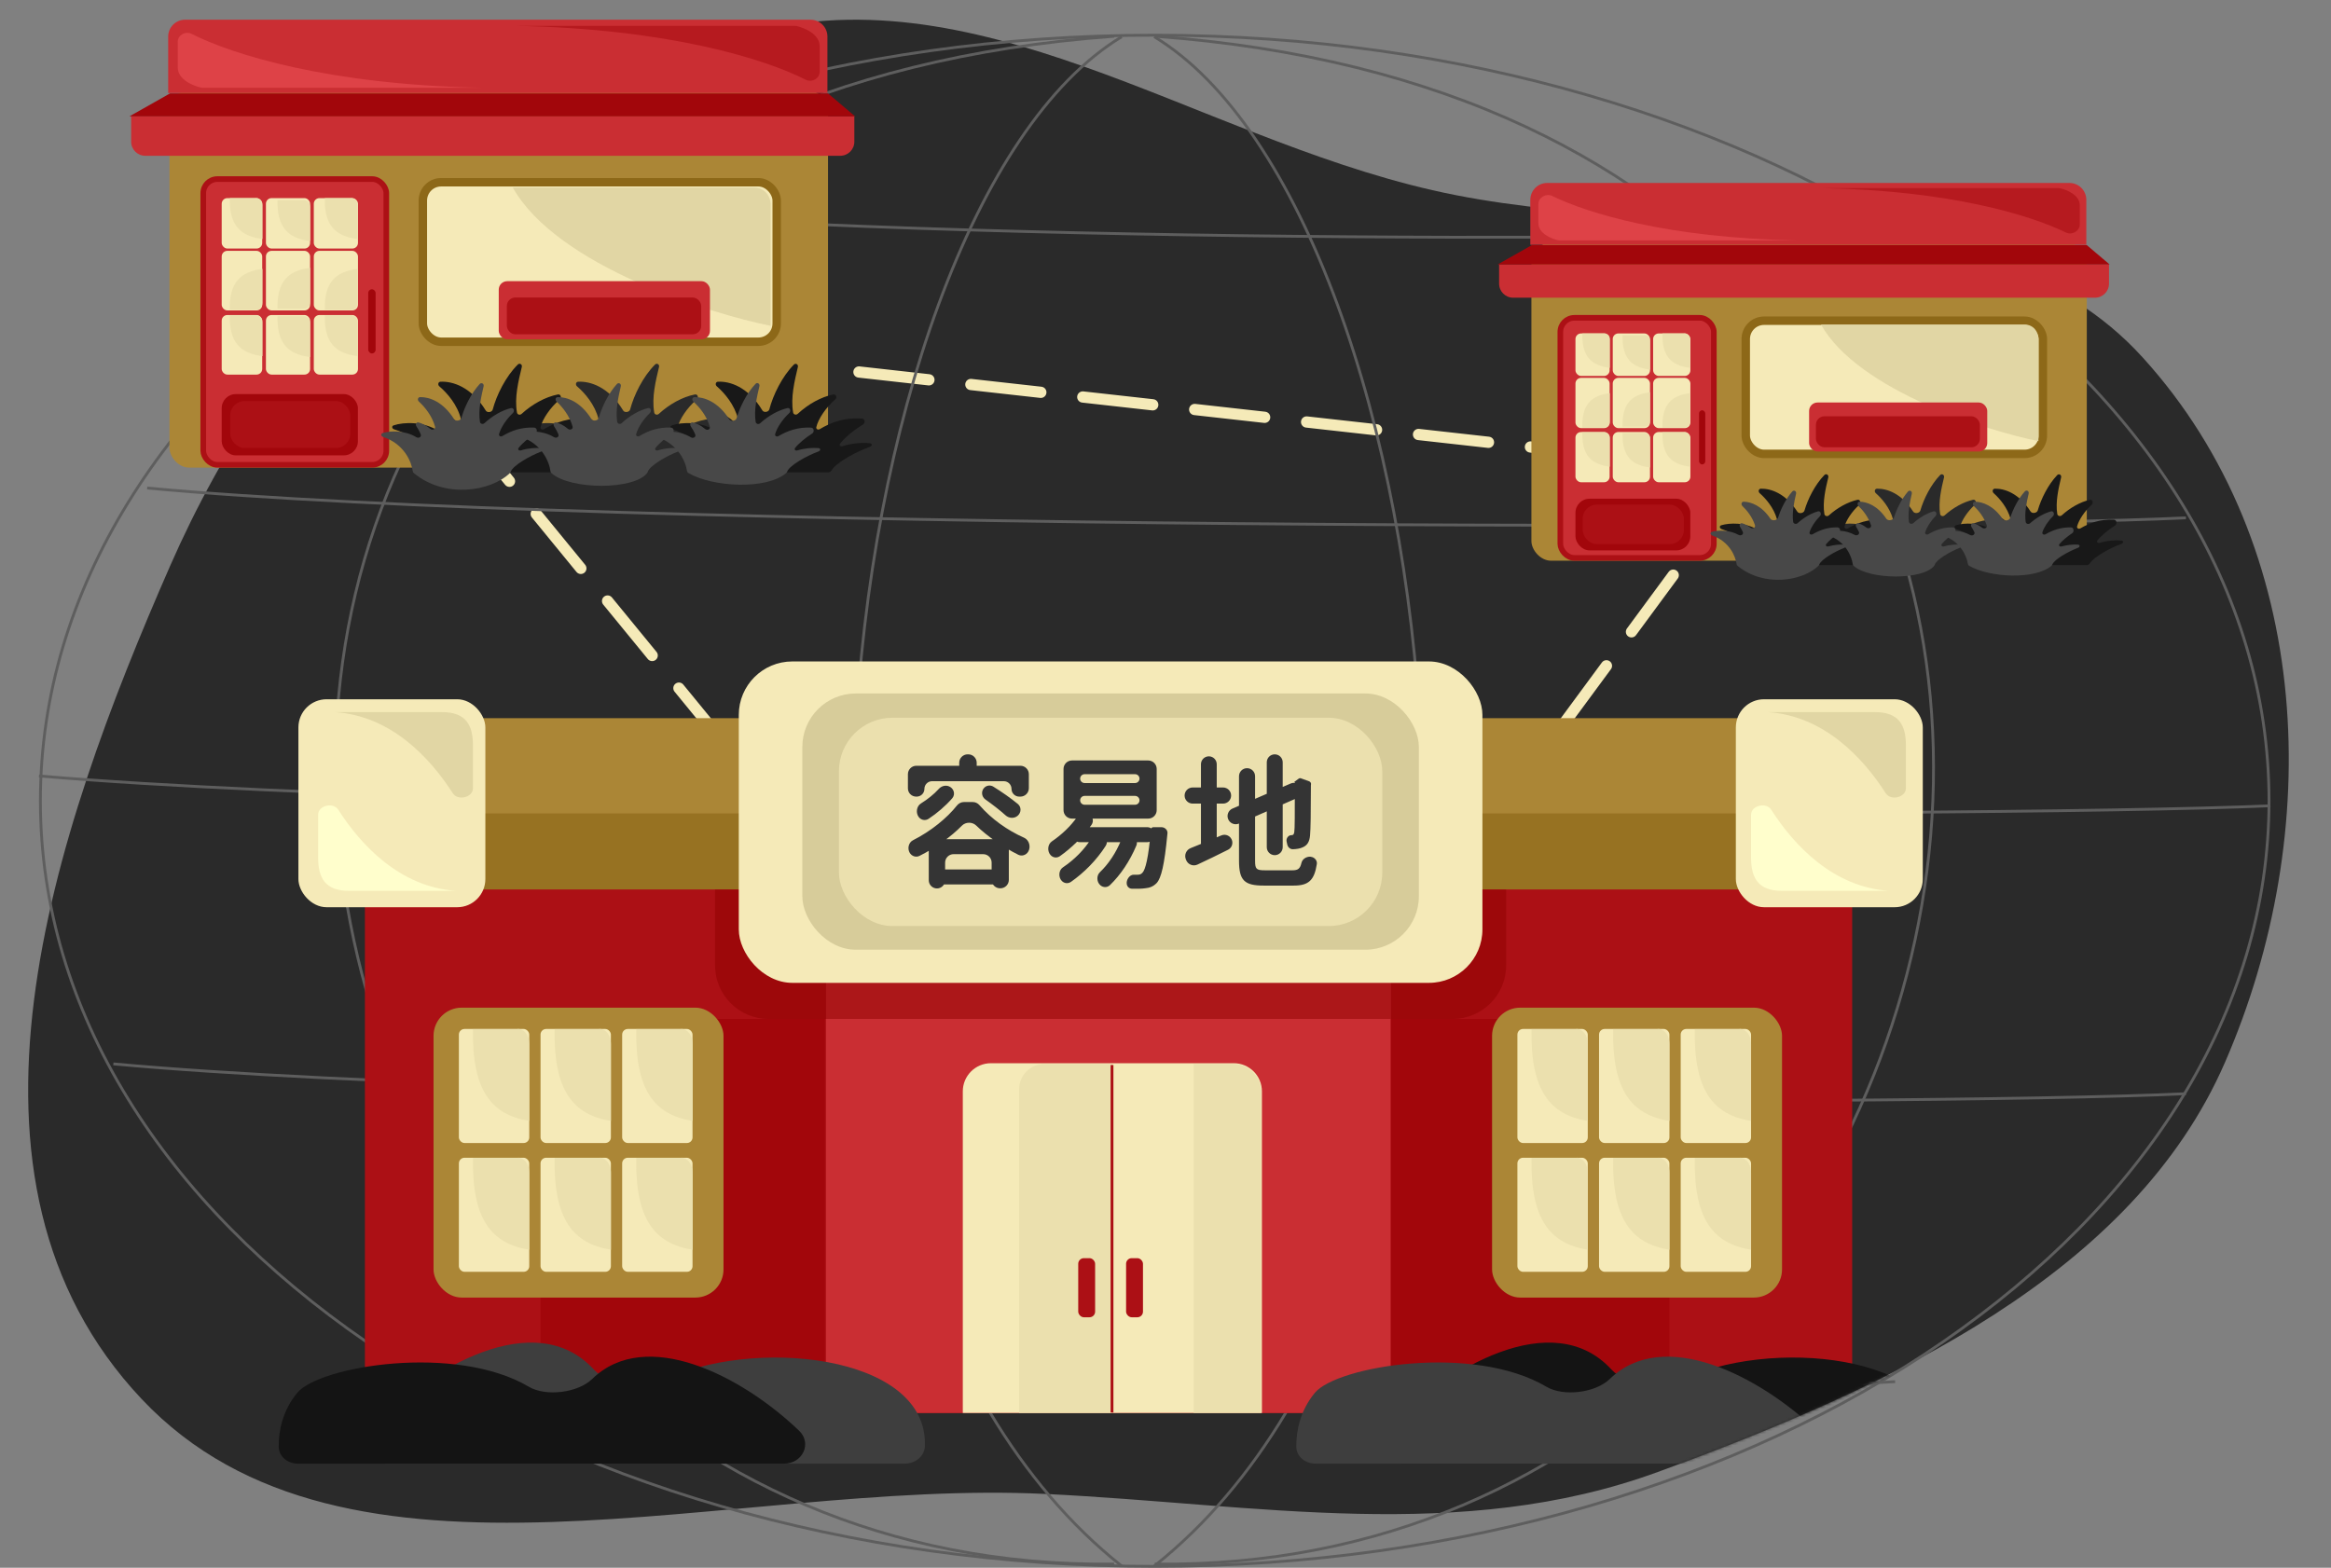<svg width="828" height="557" viewBox="0 0 828 557" fill="none" xmlns="http://www.w3.org/2000/svg">
<rect x="0" y="0" width="828" height="557" fill="#808080" stroke="none"/>
<path fill-rule="evenodd" clip-rule="evenodd" d="M60.429 201.056C97.391 116.673 166.831 41.378 262.366 12.939C345.883 -11.922 423.583 48.083 508.836 67.575C596.405 87.597 703.831 63.946 761.085 126.966C822.416 194.475 825.675 296.187 790.343 377.436C757.687 452.532 671.768 492.643 588.883 522.965C518.933 548.554 446.594 534.392 371.215 530.764C259.424 525.383 122.826 573.966 50.318 497.043C-23.378 418.86 18.625 296.494 60.429 201.056Z" fill="#2A2A2A"/>
<path d="M409.054 449.513L138.167 118.7C136.463 116.618 138.148 113.519 140.821 113.818L616.335 166.923C618.63 167.179 619.787 169.825 618.417 171.684L413.79 449.392C412.629 450.968 410.294 451.027 409.054 449.513Z" stroke="#F5EAB8" stroke-width="4" stroke-linecap="round" stroke-dasharray="25 15"/>
<path d="M805.984 284.5C805.984 359.537 761.75 427.525 690.122 476.775C618.496 526.023 519.518 556.5 410.166 556.5C300.814 556.5 201.836 526.023 130.21 476.775C58.582 427.525 14.348 359.537 14.348 284.5C14.348 209.463 58.582 141.475 130.21 92.225C201.836 42.977 300.814 12.5 410.166 12.5C519.518 12.5 618.496 42.977 690.122 92.225C761.75 141.475 805.984 209.463 805.984 284.5Z" stroke="#5E5E5E"/>
<path d="M395.757 12.883C-16.779 42.867 73.295 559.647 395.757 555.678" stroke="#5E5E5E"/>
<path d="M410.165 12.883C822.701 42.867 732.627 559.647 410.165 555.678" stroke="#5E5E5E"/>
<path d="M398.454 13.049C293.49 76.476 250.668 438.94 398.454 556.39" stroke="#5E5E5E"/>
<path d="M174.178 71.086C284.666 86.078 608.206 86.254 672.578 81.668" stroke="#5E5E5E"/>
<path d="M142.348 480.277C260.025 495.282 604.614 495.459 673.174 490.869" stroke="#5E5E5E"/>
<path d="M52.281 173.383C212.823 188.388 682.93 188.564 776.462 183.975" stroke="#5E5E5E"/>
<path d="M40.272 377.979C203.475 392.984 681.378 393.16 776.462 388.57" stroke="#5E5E5E"/>
<path d="M13.848 275.68C189.565 290.685 704.109 290.861 806.484 286.272" stroke="#5E5E5E"/>
<path d="M409.992 13.049C514.955 76.476 557.778 438.94 409.992 556.39" stroke="#5E5E5E"/>
<rect x="60.201" y="32.18" width="233.916" height="133.953" rx="7" fill="#AB8636"/>
<path d="M59.742 13C59.742 9.686 62.428 7 65.742 7H287.913C291.227 7 293.913 9.686 293.913 13V33.058H59.742V13Z" fill="#CA2E33"/>
<rect x="72.199" y="63.625" width="65.022" height="101.509" rx="5" fill="#CA2E33" stroke="#AC1015" stroke-width="2"/>
<rect x="78.752" y="70.387" width="14.39" height="17.915" rx="2" fill="#F5EAB8"/>
<rect x="78.752" y="89.117" width="14.39" height="21.172" rx="2" fill="#F5EAB8"/>
<rect x="78.752" y="111.916" width="14.39" height="21.172" rx="2" fill="#F5EAB8"/>
<rect x="111.463" y="70.387" width="15.699" height="17.915" rx="2" fill="#F5EAB8"/>
<rect x="111.463" y="89.117" width="15.699" height="21.172" rx="2" fill="#F5EAB8"/>
<rect x="111.463" y="111.916" width="15.699" height="21.172" rx="2" fill="#F5EAB8"/>
<rect x="94.459" y="70.387" width="15.699" height="17.915" rx="2" fill="#F5EAB8"/>
<rect x="94.459" y="89.117" width="15.699" height="21.172" rx="2" fill="#F5EAB8"/>
<rect x="94.459" y="111.916" width="15.699" height="21.172" rx="2" fill="#F5EAB8"/>
<rect x="150.201" y="64.75" width="125.696" height="56.66" rx="6.5" fill="#F5EAB8" stroke="#8D6818" stroke-width="3"/>
<rect x="78.752" y="140.014" width="48.376" height="21.766" rx="5" fill="#A2060B"/>
<rect x="81.793" y="142.516" width="42.615" height="16.62" rx="5" fill="#AC1015"/>
<rect x="130.805" y="102.77" width="2.616" height="22.801" rx="1.308" fill="#A2060B"/>
<path d="M46.59 41.244H303.472V50.344C303.472 53.106 301.234 55.344 298.472 55.344H51.59C48.828 55.344 46.59 53.106 46.59 50.344V41.244Z" fill="#CA2E33"/>
<path d="M303.719 41.329H46L60.39 33.185H294.117L303.719 41.329Z" fill="#A2060B"/>
<path d="M267.771 66.631L182.15 66.631C197.844 94.613 252.898 111.629 273.737 115.759V72.828C273.737 69.393 271.447 66.631 267.771 66.631Z" fill="#E1D6A4"/>
<path d="M124.455 70.387L115.384 70.387C115.133 80.061 119.163 83.93 126.974 84.897V72.805C126.974 70.841 125.269 70.23 124.455 70.387Z" fill="#EBE0AE"/>
<path d="M124.455 112.008L115.384 112.008C115.133 121.682 119.163 125.551 126.974 126.519V114.426C126.974 112.462 125.269 111.851 124.455 112.008Z" fill="#EBE0AE"/>
<path d="M124.455 110.047L115.384 110.047C115.133 100.373 119.163 96.504 126.974 95.536V107.628C126.974 109.593 125.269 110.204 124.455 110.047Z" fill="#EBE0AE"/>
<path d="M107.66 71.133L98.589 71.133C98.338 80.807 102.368 84.676 110.179 85.644V73.551C110.179 71.587 108.474 70.975 107.66 71.133Z" fill="#EBE0AE"/>
<path d="M107.66 112.348L98.589 112.348C98.338 122.022 102.368 125.891 110.179 126.858V114.766C110.179 112.802 108.474 112.19 107.66 112.348Z" fill="#EBE0AE"/>
<path d="M107.66 109.662L98.589 109.662C98.338 99.988 102.368 96.119 110.179 95.151V107.244C110.179 109.208 108.474 109.819 107.66 109.662Z" fill="#EBE0AE"/>
<path d="M90.711 70.387L81.64 70.387C81.388 80.061 85.419 83.93 93.23 84.897V72.805C93.23 70.841 91.525 70.23 90.711 70.387Z" fill="#EBE0AE"/>
<path d="M90.711 112.008L81.64 112.008C81.388 121.682 85.419 125.551 93.23 126.519V114.426C93.23 112.462 91.525 111.851 90.711 112.008Z" fill="#EBE0AE"/>
<path d="M90.711 110.047L81.64 110.047C81.388 100.373 85.419 96.504 93.23 95.536V107.628C93.23 109.593 91.525 110.204 90.711 110.047Z" fill="#EBE0AE"/>
<rect x="177.162" y="99.9" width="75.025" height="20.647" rx="3" fill="#CA2E33"/>
<rect x="180.041" y="105.705" width="69.037" height="13.059" rx="3" fill="#AC1015"/>
<path d="M282.295 9.176H182.812C237.703 10.192 271.871 21.048 286.232 28.333C288.385 29.425 291.156 27.904 291.156 25.49V16.431C291.156 12.126 285.809 9.888 282.876 9.236C282.685 9.194 282.491 9.176 282.295 9.176Z" fill="#B61A1F"/>
<path d="M71.992 31.184L171.475 31.184C116.585 30.167 82.416 19.311 68.055 12.026C65.903 10.934 63.132 12.456 63.132 14.869L63.132 23.928C63.132 28.234 68.478 30.471 71.411 31.123C71.602 31.166 71.796 31.184 71.992 31.184Z" fill="#DE4247"/>
<rect x="543.977" y="86.236" width="197.279" height="112.973" rx="7" fill="#AB8636"/>
<path d="M543.59 71C543.59 67.686 546.276 65 549.59 65H735.083C738.397 65 741.083 67.686 741.083 71V86.977H543.59V71Z" fill="#CA2E33"/>
<rect x="554.252" y="112.912" width="54.524" height="85.296" rx="5" fill="#CA2E33" stroke="#AC1015" stroke-width="2"/>
<rect x="559.623" y="118.459" width="12.136" height="15.109" rx="2" fill="#F5EAB8"/>
<rect x="559.623" y="134.254" width="12.136" height="17.856" rx="2" fill="#F5EAB8"/>
<rect x="559.623" y="153.484" width="12.136" height="17.856" rx="2" fill="#F5EAB8"/>
<rect x="587.209" y="118.459" width="13.24" height="15.109" rx="2" fill="#F5EAB8"/>
<rect x="587.209" y="134.254" width="13.24" height="17.856" rx="2" fill="#F5EAB8"/>
<rect x="587.209" y="153.484" width="13.24" height="17.856" rx="2" fill="#F5EAB8"/>
<rect x="572.869" y="118.459" width="13.24" height="15.109" rx="2" fill="#F5EAB8"/>
<rect x="572.869" y="134.254" width="13.24" height="17.856" rx="2" fill="#F5EAB8"/>
<rect x="572.869" y="153.482" width="13.24" height="17.856" rx="2" fill="#F5EAB8"/>
<rect x="620.115" y="113.941" width="105.539" height="47.316" rx="6.5" fill="#F5EAB8" stroke="#8D6818" stroke-width="3"/>
<rect x="559.623" y="177.18" width="40.799" height="18.357" rx="5" fill="#A2060B"/>
<rect x="562.188" y="179.289" width="35.94" height="14.017" rx="5" fill="#AC1015"/>
<rect x="603.521" y="145.77" width="2.207" height="19.23" rx="1.103" fill="#A2060B"/>
<path d="M532.498 93.881H749.146V100.773C749.146 103.534 746.907 105.773 744.146 105.773H537.498C534.737 105.773 532.498 103.534 532.498 100.773V93.881Z" fill="#CA2E33"/>
<path d="M749.353 93.95H532L544.136 87.082H741.255L749.353 93.95Z" fill="#A2060B"/>
<path d="M719.036 115.291L646.826 115.291C660.061 138.89 706.493 153.242 724.068 156.724V120.517C724.068 117.621 722.137 115.291 719.036 115.291Z" fill="#E1D6A4"/>
<path d="M598.167 118.457L590.517 118.457C590.305 126.616 593.704 129.879 600.292 130.695V120.497C600.292 118.84 598.853 118.325 598.167 118.457Z" fill="#EBE0AE"/>
<path d="M598.167 153.559L590.517 153.559C590.305 161.718 593.704 164.981 600.292 165.797V155.599C600.292 153.942 598.853 153.426 598.167 153.559Z" fill="#EBE0AE"/>
<path d="M598.167 151.908L590.517 151.908C590.305 143.749 593.704 140.486 600.292 139.67V149.868C600.292 151.525 598.853 152.041 598.167 151.908Z" fill="#EBE0AE"/>
<path d="M584.003 119.09L576.353 119.09C576.141 127.249 579.54 130.512 586.128 131.328V121.13C586.128 119.473 584.689 118.957 584.003 119.09Z" fill="#EBE0AE"/>
<path d="M584.003 153.848L576.353 153.848C576.141 162.007 579.54 165.27 586.128 166.086V155.888C586.128 154.231 584.689 153.715 584.003 153.848Z" fill="#EBE0AE"/>
<path d="M584.003 151.582L576.353 151.582C576.141 143.423 579.54 140.16 586.128 139.344V149.542C586.128 151.199 584.689 151.714 584.003 151.582Z" fill="#EBE0AE"/>
<path d="M569.708 118.457L562.058 118.457C561.846 126.616 565.245 129.879 571.833 130.695V120.497C571.833 118.84 570.395 118.325 569.708 118.457Z" fill="#EBE0AE"/>
<path d="M569.708 153.559L562.058 153.559C561.846 161.718 565.245 164.981 571.833 165.797V155.599C571.833 153.942 570.395 153.426 569.708 153.559Z" fill="#EBE0AE"/>
<path d="M569.708 151.908L562.058 151.908C561.846 143.749 565.245 140.486 571.833 139.67V149.868C571.833 151.525 570.395 152.041 569.708 151.908Z" fill="#EBE0AE"/>
<rect x="642.619" y="143" width="63.274" height="17.413" rx="3" fill="#CA2E33"/>
<rect x="645.047" y="147.895" width="58.224" height="11.014" rx="3" fill="#AC1015"/>
<path d="M731.24 66.836H647.385C692.705 67.675 721.275 76.468 733.82 82.602C735.989 83.662 738.758 82.117 738.758 79.703V72.955C738.758 69.345 734.303 67.459 731.82 66.897C731.629 66.853 731.435 66.836 731.24 66.836Z" fill="#B61A1F"/>
<path d="M553.967 85.397L637.822 85.397C592.502 84.557 563.932 75.765 551.387 69.631C549.218 68.57 546.449 70.116 546.449 72.53L546.449 79.278C546.449 82.887 550.904 84.773 553.387 85.336C553.578 85.379 553.772 85.397 553.967 85.397Z" fill="#DE4247"/>
<path d="M188.998 152.529C198.273 155.319 201.741 162.675 202.477 166.901C202.565 167.41 202.986 167.804 203.503 167.804H245.088C245.58 167.804 246.002 167.438 246.258 167.018C247.837 164.427 254.729 160.597 260.039 158.713C260.836 158.43 260.874 157.597 260.035 157.49C257.594 157.179 253.622 157.405 250.117 158.525C249.394 158.756 248.819 158.225 249.269 157.615C250.764 155.589 254.29 152.716 257.509 150.81C258.386 150.291 258.178 148.782 257.161 148.709C250.839 148.253 246.084 150.024 241.942 152.474C241.315 152.846 240.564 152.459 240.726 151.748C241.363 148.949 244.101 144.814 247.486 141.95C248.269 141.287 247.849 139.942 246.843 140.141C242.42 141.017 237.797 143.576 234.016 147.048C233.45 147.567 232.527 147.324 232.393 146.568C231.444 141.2 232.921 135.292 234.098 130.37C234.313 129.468 233.335 128.864 232.678 129.518C228.405 133.773 225.189 140.343 223.828 145.473C223.565 146.465 221.899 146.731 221.365 145.853C216.187 137.334 209.548 135.408 205.383 135.617C204.535 135.66 204.323 136.703 204.969 137.255C207.74 139.621 211.374 143.811 212.608 148.941C212.836 149.887 211.649 150.379 210.932 149.72C208.687 147.656 206.398 146.715 204.671 146.367C203.848 146.201 203.442 147.141 203.94 147.817C204.781 148.959 205.707 150.486 206.338 152.199C206.666 153.091 205.581 153.7 204.788 153.177C199.483 149.679 192.375 149.908 188.825 151.122C188.046 151.389 188.209 152.291 188.998 152.529Z" fill="#2A2A2A"/>
<path d="M139.997 152.529C149.325 155.318 152.813 162.676 153.553 166.902C153.642 167.411 154.062 167.804 154.579 167.804H196.411C196.903 167.804 197.325 167.439 197.582 167.019C199.168 164.429 206.101 160.597 211.441 158.713C212.241 158.431 212.279 157.597 211.437 157.49C208.98 157.179 204.98 157.405 201.452 158.529C200.73 158.759 200.157 158.228 200.608 157.619C202.109 155.593 205.655 152.719 208.894 150.812C209.774 150.294 209.566 148.782 208.547 148.709C202.184 148.253 197.399 150.026 193.232 152.481C192.605 152.85 191.856 152.463 192.018 151.754C192.656 148.956 195.409 144.819 198.814 141.953C199.6 141.292 199.181 139.942 198.172 140.141C193.721 141.017 189.066 143.58 185.261 147.057C184.695 147.574 183.775 147.331 183.64 146.577C182.683 141.204 184.171 135.289 185.355 130.363C185.572 129.462 184.595 128.856 183.936 129.508C179.628 133.768 176.386 140.356 175.02 145.493C174.756 146.484 173.095 146.75 172.561 145.874C167.351 137.337 160.667 135.408 156.475 135.617C155.625 135.66 155.413 136.706 156.062 137.257C158.851 139.626 162.508 143.82 163.745 148.955C163.972 149.9 162.789 150.391 162.072 149.735C159.808 147.66 157.498 146.715 155.757 146.366C154.933 146.201 154.526 147.144 155.026 147.82C155.874 148.964 156.805 150.494 157.439 152.209C157.768 153.1 156.687 153.709 155.894 153.188C150.557 149.679 143.398 149.907 139.824 151.122C139.043 151.387 139.206 152.292 139.997 152.529Z" fill="#181818"/>
<path d="M238.833 152.529C248 155.319 251.429 162.674 252.157 166.9C252.245 167.41 252.666 167.804 253.183 167.804H294.274C294.767 167.804 295.188 167.437 295.443 167.015C297.006 164.425 303.818 160.596 309.066 158.713C309.859 158.428 309.897 157.598 309.062 157.49C306.654 157.18 302.738 157.404 299.277 158.518C298.554 158.751 297.975 158.22 298.423 157.607C299.905 155.58 303.39 152.71 306.57 150.806C307.443 150.284 307.234 148.783 306.22 148.709C299.98 148.254 295.285 150.017 291.195 152.462C290.567 152.838 289.812 152.45 289.974 151.736C290.609 148.936 293.317 144.804 296.662 141.944C297.44 141.279 297.019 139.94 296.015 140.142C291.652 141.017 287.092 143.568 283.358 147.029C282.792 147.554 281.862 147.31 281.73 146.55C280.8 141.192 282.254 135.298 283.415 130.385C283.629 129.481 282.647 128.88 281.993 129.54C277.791 133.784 274.625 140.317 273.276 145.432C273.014 146.428 271.337 146.693 270.805 145.811C265.689 137.328 259.141 135.409 255.031 135.617C254.186 135.66 253.975 136.697 254.615 137.25C257.351 139.611 260.94 143.792 262.167 148.913C262.394 149.862 261.201 150.353 260.485 149.69C258.277 147.649 256.03 146.715 254.332 146.368C253.512 146.2 253.106 147.134 253.598 147.81C254.428 148.948 255.341 150.47 255.966 152.177C256.294 153.072 255.202 153.681 254.408 153.154C249.166 149.679 242.16 149.911 238.658 151.123C237.884 151.391 238.048 152.29 238.833 152.529Z" fill="#181818"/>
<path d="M185.079 155.231C192.494 157.712 195.107 164.066 195.541 167.443C195.571 167.676 195.666 167.893 195.839 168.051C202.526 174.137 225.434 174.114 229.934 167.982C230.02 167.865 230.065 167.728 230.11 167.589C230.772 165.508 236.471 162.1 240.947 160.383C241.724 160.085 241.754 159.289 240.926 159.206C239.054 159.02 236.262 159.21 233.721 159.995C232.991 160.22 232.429 159.697 232.895 159.092C234.089 157.542 236.48 155.498 238.772 154.011C239.618 153.463 239.391 151.97 238.384 151.922C233.799 151.707 230.266 153.044 227.174 154.902C226.54 155.284 225.791 154.894 225.983 154.179C226.567 152 228.474 148.992 230.851 146.749C231.59 146.051 231.145 144.743 230.16 144.99C226.942 145.798 223.632 147.733 220.855 150.314C220.282 150.846 219.337 150.599 219.224 149.825C218.615 145.649 219.634 141.112 220.522 137.242C220.731 136.333 219.752 135.753 219.124 136.444C216.115 139.758 213.81 144.541 212.677 148.501C212.391 149.498 210.631 149.76 210.08 148.881C206.174 142.646 201.355 141.041 198.148 141.084C197.312 141.095 197.093 142.108 197.708 142.674C199.767 144.569 202.322 147.709 203.385 151.532C203.648 152.479 202.448 152.979 201.703 152.338C200.232 151.07 198.768 150.405 197.579 150.098C196.778 149.89 196.364 150.794 196.828 151.48C197.359 152.264 197.914 153.236 198.35 154.314C198.709 155.203 197.61 155.823 196.793 155.323C192.791 152.874 187.716 152.984 184.93 153.859C184.157 154.102 184.311 154.975 185.079 155.231Z" fill="#484848"/>
<path d="M136.085 155.231C143.523 157.701 146.164 164.012 146.618 167.4C146.652 167.659 146.775 167.901 146.976 168.068C158.052 177.236 174.389 174.62 181.16 168.03C181.311 167.883 181.396 167.691 181.472 167.495C182.276 165.407 187.912 162.075 192.353 160.383C193.133 160.086 193.162 159.288 192.332 159.206C190.443 159.019 187.625 159.21 185.062 159.999C184.333 160.224 183.773 159.7 184.24 159.097C185.44 157.547 187.849 155.503 190.159 154.014C191.007 153.467 190.781 151.969 189.772 151.922C185.147 151.706 181.586 153.048 178.469 154.91C177.835 155.289 177.089 154.899 177.28 154.186C177.866 152.009 179.786 148.999 182.18 146.753C182.923 146.057 182.479 144.744 181.491 144.99C178.245 145.799 174.905 147.739 172.105 150.325C171.532 150.855 170.591 150.608 170.477 149.837C169.859 145.654 170.889 141.108 171.785 137.233C171.995 136.325 171.017 135.743 170.388 136.43C167.344 139.752 165.014 144.556 163.874 148.527C163.588 149.523 161.835 149.784 161.283 148.908C157.346 142.65 152.483 141.041 149.248 141.084C148.41 141.095 148.191 142.112 148.809 142.677C150.886 144.576 153.461 147.721 154.528 151.55C154.792 152.495 153.596 152.996 152.851 152.356C151.361 151.075 149.876 150.405 148.673 150.097C147.869 149.891 147.455 150.798 147.922 151.484C148.458 152.272 149.019 153.246 149.458 154.328C149.818 155.215 148.723 155.835 147.906 155.336C143.873 152.873 138.749 152.982 135.937 153.859C135.161 154.101 135.314 154.975 136.085 155.231Z" fill="#484848"/>
<path d="M233.283 155.23C240.816 157.679 243.532 163.905 244.029 167.313C244.074 167.623 244.238 167.9 244.509 168.058C253.159 173.1 272.342 174.07 279.297 168.033C279.466 167.886 279.561 167.683 279.645 167.475C280.495 165.386 286.228 162.07 290.749 160.383C291.537 160.089 291.566 159.287 290.728 159.206C288.789 159.018 285.891 159.213 283.263 160.012C282.536 160.233 281.982 159.709 282.453 159.112C283.672 157.564 286.134 155.515 288.496 154.022C289.355 153.48 289.128 151.969 288.114 151.922C283.371 151.705 279.723 153.059 276.531 154.934C275.898 155.305 275.159 154.915 275.351 154.208C275.94 152.033 277.899 149.018 280.347 146.766C281.099 146.074 280.658 144.746 279.664 144.988C276.331 145.8 272.902 147.755 270.033 150.36C269.46 150.88 268.531 150.634 268.414 149.87C267.771 145.669 268.832 141.097 269.751 137.206C269.964 136.301 268.993 135.713 268.356 136.39C265.209 139.734 262.804 144.602 261.643 148.604C261.355 149.593 259.624 149.857 259.07 148.988C255.04 142.663 250.045 141.041 246.727 141.084C245.882 141.095 245.662 142.123 246.291 142.687C248.42 144.596 251.057 147.757 252.135 151.603C252.399 152.543 251.216 153.045 250.473 152.411C248.925 151.091 247.38 150.407 246.132 150.095C245.321 149.892 244.907 150.811 245.383 151.497C245.935 152.292 246.511 153.277 246.959 154.369C247.321 155.25 246.24 155.871 245.424 155.377C241.297 152.873 236.025 152.977 233.137 153.858C232.353 154.097 232.504 154.977 233.283 155.23Z" fill="#484848"/>
<path d="M652.901 187.984C660.399 190.372 663.28 196.336 663.943 199.873C664.038 200.381 664.462 200.774 664.979 200.774H699.782C700.274 200.774 700.691 200.407 700.965 199.998C702.388 197.868 707.846 194.817 712.2 193.221C712.995 192.929 713.023 192.121 712.181 192.039C710.168 191.841 707.137 192.04 704.398 192.87C703.672 193.09 703.122 192.566 703.592 191.971C704.847 190.385 707.424 188.27 709.889 186.74C710.755 186.203 710.531 184.684 709.512 184.635C704.57 184.399 700.78 185.793 697.464 187.722C696.833 188.088 696.097 187.699 696.286 186.994C696.884 184.77 698.928 181.665 701.482 179.359C702.244 178.672 701.806 177.334 700.807 177.569C697.333 178.389 693.753 180.401 690.768 183.087C690.197 183.601 689.275 183.356 689.154 182.597C688.471 178.291 689.585 173.598 690.539 169.614C690.754 168.712 689.786 168.118 689.143 168.786C685.842 172.217 683.326 177.258 682.134 181.369C681.848 182.355 680.136 182.621 679.583 181.755C675.402 175.216 670.194 173.561 666.755 173.617C665.906 173.631 665.686 174.667 666.323 175.23C668.536 177.182 671.291 180.434 672.39 184.392C672.651 185.329 671.474 185.83 670.734 185.198C669.095 183.798 667.454 183.083 666.14 182.765C665.323 182.568 664.909 183.496 665.393 184.182C665.978 185.01 666.59 186.043 667.06 187.189C667.42 188.069 666.346 188.689 665.534 188.195C661.253 185.589 655.743 185.699 652.753 186.609C651.965 186.849 652.116 187.734 652.901 187.984Z" fill="#2A2A2A"/>
<path d="M611.577 187.984C619.118 190.372 622.017 196.337 622.683 199.874C622.779 200.382 623.202 200.774 623.719 200.774H658.73C659.222 200.774 659.64 200.408 659.914 199.999C661.344 197.869 666.834 194.817 671.214 193.221C672.01 192.93 672.039 192.121 671.195 192.039C669.168 191.841 666.114 192.041 663.357 192.874C662.632 193.093 662.083 192.568 662.554 191.975C663.814 190.389 666.407 188.273 668.886 186.743C669.755 186.206 669.531 184.683 668.511 184.635C663.536 184.399 659.721 185.796 656.383 187.728C655.753 188.092 655.019 187.703 655.208 187C655.807 184.776 657.862 181.67 660.431 179.363C661.196 178.676 660.758 177.334 659.758 177.569C656.26 178.389 652.654 180.405 649.65 183.096C649.079 183.607 648.16 183.363 648.039 182.606C647.348 178.295 648.471 173.595 649.431 169.607C649.648 168.706 648.681 168.11 648.036 168.776C644.706 172.213 642.168 177.27 640.971 181.389C640.685 182.374 638.979 182.64 638.425 181.776C634.218 175.22 628.972 173.56 625.51 173.617C624.659 173.631 624.44 174.671 625.08 175.232C627.307 177.187 630.079 180.443 631.182 184.405C631.442 185.342 630.268 185.843 629.529 185.212C627.874 183.802 626.216 183.083 624.889 182.765C624.071 182.568 623.657 183.499 624.144 184.185C624.733 185.016 625.35 186.051 625.822 187.2C626.182 188.078 625.112 188.698 624.3 188.205C619.993 185.589 614.441 185.698 611.43 186.609C610.639 186.848 610.79 187.735 611.577 187.984Z" fill="#181818"/>
<path d="M694.927 187.984C702.338 190.372 705.187 196.335 705.842 199.872C705.937 200.381 706.361 200.774 706.878 200.774H741.263C741.756 200.774 742.173 200.406 742.445 199.995C743.855 197.865 749.249 194.816 753.552 193.22C754.342 192.927 754.371 192.122 753.533 192.039C751.548 191.842 748.562 192.039 745.86 192.864C745.133 193.086 744.578 192.561 745.047 191.963C746.291 190.376 748.839 188.263 751.273 186.736C752.134 186.196 751.909 184.684 750.894 184.635C746.019 184.4 742.277 185.787 739.003 187.709C738.372 188.08 737.632 187.69 737.821 186.983C738.416 184.757 740.439 181.654 742.963 179.352C743.719 178.662 743.28 177.332 742.284 177.57C738.859 178.388 735.329 180.392 732.383 183.068C731.811 183.587 730.883 183.342 730.764 182.579C730.096 178.283 731.192 173.603 732.132 169.628C732.346 168.724 731.374 168.134 730.735 168.808C727.493 172.227 725.019 177.233 723.839 181.328C723.553 182.318 721.829 182.582 721.277 181.712C717.149 175.21 712.015 173.561 708.623 173.617C707.778 173.631 707.558 174.661 708.19 175.224C710.373 177.171 713.093 180.415 714.186 184.364C714.446 185.304 713.263 185.805 712.522 185.169C710.916 183.79 709.308 183.083 708.019 182.767C707.206 182.567 706.792 183.489 707.271 184.175C707.847 184.999 708.451 186.027 708.915 187.168C709.274 188.051 708.193 188.67 707.38 188.173C703.152 185.589 697.725 185.702 694.778 186.609C693.994 186.851 694.146 187.733 694.927 187.984Z" fill="#181818"/>
<path d="M649.581 190.269C655.577 192.412 657.731 197.596 658.112 200.414C658.143 200.647 658.238 200.863 658.413 201.02C664.096 206.105 683.271 206.082 687.105 200.951C687.192 200.835 687.236 200.698 687.284 200.56C687.875 198.848 692.414 196.103 696.116 194.631C696.889 194.324 696.907 193.553 696.077 193.496C694.577 193.393 692.507 193.554 690.575 194.111C689.841 194.323 689.304 193.807 689.789 193.217C690.753 192.046 692.435 190.596 694.119 189.447C694.951 188.879 694.707 187.378 693.699 187.362C690.203 187.309 687.443 188.338 685.014 189.764C684.376 190.139 683.644 189.747 683.863 189.04C684.385 187.357 685.762 185.168 687.491 183.415C688.205 182.691 687.741 181.395 686.766 181.684C684.307 182.413 681.814 183.896 679.675 185.833C679.095 186.358 678.153 186.109 678.055 185.333C677.643 182.038 678.388 178.5 679.091 175.418C679.299 174.508 678.333 173.942 677.723 174.648C675.471 177.256 673.715 180.817 672.748 183.903C672.438 184.893 670.622 185.157 670.045 184.295C666.945 179.661 663.244 178.312 660.64 178.241C659.805 178.219 659.578 179.223 660.182 179.8C661.784 181.33 663.667 183.703 664.589 186.566C664.891 187.501 663.7 188.013 662.925 187.409C661.94 186.641 660.975 186.182 660.142 185.927C659.351 185.684 658.931 186.574 659.379 187.27C659.699 187.769 660.023 188.343 660.305 188.968C660.699 189.842 659.611 190.476 658.772 190.013C655.602 188.265 651.759 188.298 649.458 188.928C648.677 189.142 648.818 189.996 649.581 190.269Z" fill="#484848"/>
<path d="M608.263 190.269C614.272 192.401 616.45 197.543 616.85 200.37C616.887 200.629 617.009 200.871 617.211 201.037C626.531 208.704 640.233 206.521 645.955 200.999C646.106 200.853 646.191 200.66 646.272 200.467C646.996 198.75 651.469 196.077 655.131 194.631C655.907 194.325 655.925 193.553 655.092 193.496C653.578 193.392 651.487 193.555 649.537 194.115C648.804 194.326 648.269 193.81 648.755 193.222C649.724 192.052 651.418 190.601 653.115 189.451C653.951 188.884 653.707 187.377 652.698 187.362C649.17 187.308 646.387 188.342 643.937 189.772C643.299 190.144 642.569 189.753 642.789 189.048C643.312 187.365 644.698 185.175 646.44 183.42C647.157 182.697 646.694 181.396 645.717 181.683C643.235 182.414 640.717 183.902 638.56 185.845C637.98 186.367 637.042 186.118 636.943 185.344C636.524 182.043 637.278 178.496 637.988 175.408C638.196 174.5 637.232 173.931 636.62 174.634C634.339 177.251 632.562 180.831 631.588 183.929C631.278 184.917 629.47 185.182 628.893 184.323C625.767 179.666 622.029 178.312 619.402 178.241C618.565 178.219 618.337 179.227 618.945 179.804C620.56 181.337 622.459 183.715 623.385 186.584C623.687 187.518 622.501 188.029 621.726 187.427C620.726 186.648 619.744 186.183 618.898 185.926C618.104 185.684 617.684 186.579 618.135 187.275C618.459 187.777 618.786 188.354 619.071 188.982C619.466 189.854 618.383 190.488 617.544 190.026C614.348 188.265 610.465 188.296 608.141 188.928C607.357 189.141 607.498 189.997 608.263 190.269Z" fill="#484848"/>
<path d="M690.242 190.268C696.317 192.377 698.559 197.437 699 200.282C699.049 200.592 699.213 200.87 699.484 201.027C706.795 205.235 722.834 206.038 728.715 201.002C728.885 200.856 728.98 200.651 729.071 200.446C729.837 198.729 734.383 196.072 738.107 194.632C738.892 194.328 738.909 193.552 738.07 193.496C736.512 193.392 734.358 193.557 732.354 194.127C731.623 194.335 731.095 193.819 731.585 193.238C732.569 192.067 734.301 190.613 736.037 189.46C736.883 188.898 736.639 187.377 735.624 187.362C732.001 187.308 729.148 188.353 726.636 189.795C726.001 190.16 725.278 189.769 725.498 189.069C726.025 187.389 727.439 185.195 729.218 183.435C729.945 182.715 729.484 181.399 728.501 181.682C725.949 182.416 723.36 183.918 721.146 185.879C720.568 186.392 719.64 186.144 719.539 185.378C719.1 182.058 719.878 178.486 720.607 175.381C720.82 174.477 719.861 173.9 719.241 174.593C716.874 177.235 715.036 180.874 714.041 184.006C713.73 184.988 711.946 185.255 711.367 184.402C708.163 179.681 704.317 178.312 701.619 178.241C700.774 178.219 700.546 179.239 701.164 179.814C702.822 181.358 704.768 183.75 705.705 186.636C706.007 187.565 704.833 188.077 704.062 187.479C703.013 186.666 701.981 186.185 701.097 185.923C700.296 185.686 699.876 186.592 700.336 187.29C700.671 187.798 701.008 188.384 701.3 189.022C701.697 189.889 700.628 190.522 699.792 190.064C696.516 188.265 692.512 188.291 690.122 188.927C689.33 189.138 689.468 189.999 690.242 190.268Z" fill="#484848"/>
<mask id="mask0_567_26452" style="mask-type:alpha" maskUnits="userSpaceOnUse" x="10" y="7" width="803" height="534">
<path fill-rule="evenodd" clip-rule="evenodd" d="M60.429 201.056C97.391 116.673 166.831 41.378 262.366 12.939C345.883 -11.922 423.584 48.083 508.836 67.575C596.405 87.597 703.831 63.946 761.085 126.966C822.416 194.475 825.675 296.187 790.343 377.436C757.687 452.532 671.768 492.643 588.883 522.965C518.933 548.554 446.594 534.392 371.215 530.764C259.424 525.383 122.826 573.966 50.318 497.043C-23.378 418.86 18.625 296.494 60.429 201.056Z" fill="#2A2A2A"/>
</mask>
<g mask="url(#mask0_567_26452)">
<rect x="129.617" y="292.094" width="528.299" height="209.905" rx="10" fill="#AC1015"/>
<rect x="293.414" y="315.605" width="200.695" height="186.396" fill="#CA2E33"/>
<rect width="101" height="140" transform="matrix(-1 0 0 1 293 362)" fill="#A2060B"/>
<rect width="99" height="140" transform="matrix(-1 0 0 1 593 362)" fill="#A2060B"/>
<rect x="154" y="358" width="103" height="103" rx="10" fill="#AB8636"/>
<rect x="530" y="358" width="103" height="103" rx="10" fill="#AB8636"/>
<rect x="163" y="365.566" width="25" height="40.526" rx="2" fill="#F5EAB8"/>
<rect x="192" y="365.566" width="25" height="40.526" rx="2" fill="#F5EAB8"/>
<rect x="221" y="365.566" width="25" height="40.526" rx="2" fill="#F5EAB8"/>
<rect x="163" y="411.322" width="25" height="40.526" rx="2" fill="#F5EAB8"/>
<rect x="192" y="411.322" width="25" height="40.526" rx="2" fill="#F5EAB8"/>
<rect x="221" y="411.322" width="25" height="40.526" rx="2" fill="#F5EAB8"/>
<path d="M183.656 365.619L168.019 365.619C167.585 387.372 174.534 396.073 188 398.248V371.058C188 366.64 185.059 365.265 183.656 365.619Z" fill="#EBE0AE"/>
<path d="M212.656 365.619L197.019 365.619C196.585 387.372 203.534 396.073 217 398.248V371.058C217 366.64 214.059 365.265 212.656 365.619Z" fill="#EBE0AE"/>
<path d="M241.656 365.619L226.019 365.619C225.585 387.372 232.534 396.073 246 398.248V371.058C246 366.64 243.059 365.265 241.656 365.619Z" fill="#EBE0AE"/>
<path d="M183.656 411.375L168.019 411.375C167.585 433.128 174.534 441.829 188 444.004V416.814C188 412.396 185.059 411.021 183.656 411.375Z" fill="#EBE0AE"/>
<path d="M212.656 411.375L197.019 411.375C196.585 433.128 203.534 441.829 217 444.004V416.814C217 412.396 214.059 411.021 212.656 411.375Z" fill="#EBE0AE"/>
<path d="M241.656 411.375L226.019 411.375C225.585 433.128 232.534 441.829 246 444.004V416.814C246 412.396 243.059 411.021 241.656 411.375Z" fill="#EBE0AE"/>
<rect x="539" y="365.566" width="25" height="40.526" rx="2" fill="#F5EAB8"/>
<rect x="568" y="365.566" width="25" height="40.526" rx="2" fill="#F5EAB8"/>
<rect x="597" y="365.566" width="25" height="40.526" rx="2" fill="#F5EAB8"/>
<rect x="539" y="411.322" width="25" height="40.526" rx="2" fill="#F5EAB8"/>
<rect x="568" y="411.322" width="25" height="40.526" rx="2" fill="#F5EAB8"/>
<rect x="597" y="411.322" width="25" height="40.526" rx="2" fill="#F5EAB8"/>
<path d="M559.656 365.619L544.019 365.619C543.585 387.372 550.534 396.073 564 398.248V371.058C564 366.64 561.059 365.265 559.656 365.619Z" fill="#EBE0AE"/>
<path d="M588.656 365.619L573.019 365.619C572.585 387.372 579.534 396.073 593 398.248V371.058C593 366.64 590.059 365.265 588.656 365.619Z" fill="#EBE0AE"/>
<path d="M617.656 365.619L602.019 365.619C601.585 387.372 608.534 396.073 622 398.248V371.058C622 366.64 619.059 365.265 617.656 365.619Z" fill="#EBE0AE"/>
<path d="M559.656 411.375L544.019 411.375C543.585 433.128 550.534 441.829 564 444.004V416.814C564 412.396 561.059 411.021 559.656 411.375Z" fill="#EBE0AE"/>
<path d="M588.656 411.375L573.019 411.375C572.585 433.128 579.534 441.829 593 444.004V416.814C593 412.396 590.059 411.021 588.656 411.375Z" fill="#EBE0AE"/>
<path d="M617.656 411.375L602.019 411.375C601.585 433.128 608.534 441.829 622 444.004V416.814C622 412.396 619.059 411.021 617.656 411.375Z" fill="#EBE0AE"/>
<rect x="138.469" y="255.152" width="504.688" height="60.453" fill="#AB8636"/>
<rect x="138" y="289" width="505" height="27" fill="#977222"/>
<rect x="106" y="248.434" width="66.406" height="73.887" rx="10" fill="#F5EAB8"/>
<path d="M157 253H119C138.895 254.332 152.771 269.203 160.84 281.829C162.617 284.608 168 283.338 168 280.04V264.868C168 257.589 165.5 253 157 253Z" fill="#E1D6A4"/>
<path d="M124 316.5L162 316.5C142.105 315.168 128.229 300.297 120.16 287.671C118.383 284.892 113 286.162 113 289.46L113 304.632C113 311.911 115.5 316.5 124 316.5Z" fill="#FFFECC"/>
<rect x="616.594" y="248.434" width="66.406" height="73.887" rx="10" fill="#F5EAB8"/>
<path d="M666 253H628C647.895 254.332 661.771 269.203 669.84 281.829C671.617 284.608 677 283.338 677 280.04V264.868C677 257.589 674.5 253 666 253Z" fill="#E1D6A4"/>
<path d="M633 316.5L671 316.5C651.105 315.168 637.229 300.297 629.16 287.671C627.383 284.892 622 286.162 622 289.46L622 304.632C622 311.911 624.5 316.5 633 316.5Z" fill="#FFFECC"/>
<path d="M254 316H535V343C535 353.493 526.493 362 516 362H273C262.507 362 254 353.493 254 343V316Z" fill="#8E0000" fill-opacity="0.5"/>
<rect x="262.426" y="235" width="264.15" height="114.188" rx="19" fill="#F5EAB8"/>
<rect x="285" y="246.379" width="219" height="91.035" rx="19" fill="#D7CC9A"/>
<rect x="298" y="255" width="193" height="74" rx="19" fill="#EBE0AE"/>
<path d="M333.436 280.315C334.314 279.345 335.666 278.886 336.908 279.298C338.777 279.919 339.527 282.147 338.231 283.63C335.807 286.4 332.828 288.94 329.871 290.888C328.726 291.643 327.291 291.417 326.416 290.361C325.212 288.907 325.522 286.446 327.128 285.452C329.507 283.98 331.723 282.207 333.436 280.315ZM350.016 284.027C348.556 282.995 348.43 280.843 349.804 279.699C350.666 278.982 351.887 278.881 352.839 279.473C355.752 281.285 359.051 283.565 361.551 285.639C362.859 286.724 362.79 288.678 361.514 289.8C360.289 290.878 358.417 290.773 357.204 289.68C355.197 287.871 352.569 285.832 350.016 284.027ZM346.769 293.301C345.372 291.942 343.022 291.968 341.657 293.359C337.844 297.247 332.376 301.197 326.624 304.072C325.374 304.696 323.912 304.218 323.172 303.034C322.232 301.528 322.72 299.318 324.306 298.52C330.647 295.329 336.455 290.58 339.893 286.21C340.502 285.436 341.415 284.947 342.4 284.947H345.549C346.457 284.947 347.311 285.363 347.907 286.049C352.212 291.007 357.895 295.024 363.779 297.631C365.603 298.44 366.266 300.919 365.212 302.613C364.457 303.825 362.96 304.301 361.683 303.662C356.411 301.022 350.761 297.184 346.769 293.301ZM329.912 301.14C329.912 299.483 331.255 298.14 332.912 298.14H355.351C357.008 298.14 358.351 299.483 358.351 301.14V312.594C358.351 314.251 357.008 315.594 355.351 315.594H355.243C353.586 315.594 352.243 314.251 352.243 312.594V306.467C352.243 304.81 350.899 303.467 349.243 303.467H338.72C337.063 303.467 335.72 304.81 335.72 306.467V312.741C335.72 314.345 334.42 315.645 332.816 315.645C331.212 315.645 329.912 314.345 329.912 312.741V301.14ZM332.616 311.56C332.616 310.089 333.808 308.896 335.28 308.896H352.633C354.104 308.896 355.297 310.089 355.297 311.56C355.297 313.031 354.104 314.224 352.633 314.224H335.28C333.808 314.224 332.616 313.031 332.616 311.56ZM340.727 271C340.727 269.343 342.07 268 343.727 268H343.935C345.592 268 346.935 269.343 346.935 271V272.205C346.935 273.862 345.592 275.205 343.935 275.205H343.727C342.07 275.205 340.727 273.862 340.727 272.205V271ZM322.502 275.059C322.502 273.402 323.845 272.059 325.502 272.059H362.46C364.117 272.059 365.46 273.402 365.46 275.059V280.019C365.46 281.676 364.117 283.019 362.46 283.019H362.042C360.529 283.019 359.302 281.792 359.302 280.279C359.302 278.766 358.075 277.539 356.562 277.539H331.1C329.587 277.539 328.36 278.766 328.36 280.279C328.36 281.792 327.133 283.019 325.62 283.019H325.431C323.813 283.019 322.502 281.708 322.502 280.09V275.059Z" fill="#343434"/>
<path d="M385.258 282.765C384.39 282.765 383.685 283.47 383.685 284.338C383.685 285.207 384.39 285.911 385.258 285.911H403.191C404.06 285.911 404.764 285.207 404.764 284.338C404.764 283.47 404.06 282.765 403.191 282.765H385.258ZM385.258 275.053C384.39 275.053 383.685 275.757 383.685 276.626C383.685 277.495 384.39 278.199 385.258 278.199H403.191C404.06 278.199 404.764 277.495 404.764 276.626C404.764 275.757 404.06 275.053 403.191 275.053H385.258ZM377.777 273.182C377.777 271.525 379.12 270.182 380.777 270.182H407.872C409.529 270.182 410.872 271.525 410.872 273.182V287.833C410.872 289.49 409.529 290.833 407.872 290.833H380.777C379.12 290.833 377.777 289.49 377.777 287.833V273.182ZM380.881 296.541C380.881 295.07 382.074 293.877 383.545 293.877H407.507C408.979 293.877 410.171 295.07 410.171 296.541C410.171 298.012 408.979 299.205 407.507 299.205H383.545C382.074 299.205 380.881 298.012 380.881 296.541ZM408.819 294.74C408.819 294.264 409.206 293.877 409.682 293.877H412.529C413.829 293.877 414.929 294.986 414.677 296.262C413.626 307.323 412.474 311.941 410.872 313.717C409.621 314.985 408.369 315.442 406.717 315.594C405.659 315.753 403.988 315.787 402.087 315.746C401.161 315.726 400.431 315.089 400.25 314.18C399.952 312.682 401.19 310.738 402.717 310.765C403.209 310.774 403.619 310.774 403.913 310.774C404.764 310.774 405.215 310.672 405.765 310.114C406.867 309.049 407.968 304.786 408.819 294.74ZM382.653 290.178C383.453 289.029 384.892 288.456 386.223 288.89C388.007 289.471 388.796 291.554 387.702 293.078C384.586 297.418 380.553 301.306 376.512 304.165C375.474 304.9 374.148 304.781 373.254 303.877C371.922 302.528 372.068 299.99 373.637 298.926C377.138 296.551 380.34 293.502 382.653 290.178ZM387.647 297.887C388.392 296.687 389.83 296.056 391.181 296.468C392.91 296.995 393.741 298.962 392.771 300.487C389.512 305.612 385.038 310.076 380.445 313.293C379.397 314.028 378.065 313.899 377.172 312.982C375.871 311.647 376.027 309.176 377.577 308.142C381.589 305.465 385.173 301.876 387.647 297.887ZM398.188 298.61C398.758 297.218 400.234 296.383 401.695 296.737C403.342 297.136 404.297 298.868 403.64 300.43C401.311 305.971 397.982 310.894 394.274 314.461C393.329 315.369 391.929 315.386 390.915 314.556C389.535 313.425 389.412 311.118 390.7 309.882C393.826 306.884 396.415 302.939 398.188 298.61Z" fill="#343434"/>
<path d="M449.975 270.829C449.975 269.267 451.242 268 452.804 268C454.367 268 455.633 269.267 455.633 270.829V300.994C455.633 302.556 454.367 303.822 452.804 303.822C451.242 303.822 449.975 302.556 449.975 300.994V270.829ZM436.267 291.051C435.651 289.581 436.334 287.89 437.798 287.26L458.488 278.355C459.923 277.737 461.588 278.404 462.201 279.842C462.806 281.265 462.154 282.91 460.738 283.532L440.114 292.588C438.627 293.241 436.894 292.548 436.267 291.051ZM440.112 275.776C440.112 274.2 441.39 272.922 442.966 272.922C444.542 272.922 445.82 274.2 445.82 275.776V305.801C445.82 308.795 446.27 309.201 449.375 309.201C450.877 309.201 457.536 309.201 459.088 309.201C460.999 309.201 461.825 308.663 462.286 306.586C462.644 304.967 464.592 303.968 466.155 304.521C467.204 304.892 467.922 305.894 467.751 306.993C466.864 312.683 464.882 314.63 459.589 314.63C457.936 314.63 450.426 314.63 448.874 314.63C442.015 314.63 440.112 312.803 440.112 305.751V275.776ZM459.939 277.981C459.939 277.934 459.901 277.894 459.853 277.894C459.77 277.894 459.736 277.788 459.803 277.739L461.384 276.595C461.576 276.456 461.825 276.421 462.049 276.501L465.031 277.581C465.524 277.759 465.802 278.28 465.677 278.788C465.657 278.869 465.647 278.952 465.647 279.035C465.646 288.653 465.546 294.749 465.346 296.82C465.146 299.154 464.295 300.372 462.743 301.032C461.779 301.503 460.505 301.662 459.289 301.715C458.287 301.759 457.445 300.996 457.25 300.012C457.183 299.672 457.107 299.326 457.024 298.986C456.766 297.933 457.603 296.719 458.687 296.719C459.288 296.719 459.589 296.567 459.739 295.653C459.939 294.641 459.939 289.136 459.939 277.981ZM420.786 282.638C420.786 281.055 422.069 279.772 423.653 279.772H434.441C436.025 279.772 437.308 281.055 437.308 282.638C437.308 284.222 436.025 285.505 434.441 285.505H423.653C422.069 285.505 420.786 284.222 420.786 282.638ZM426.594 271.514C426.594 269.966 427.849 268.71 429.397 268.71C430.946 268.71 432.201 269.966 432.201 271.514V299.547C432.201 301.096 430.946 302.351 429.397 302.351C427.849 302.351 426.594 301.096 426.594 299.547V271.514ZM421.214 305.262C420.595 303.694 421.388 301.923 422.957 301.306C426.102 300.07 429.947 298.462 433.814 296.809C435.411 296.127 437.242 297.03 437.665 298.714C437.984 299.983 437.388 301.305 436.221 301.896C432.558 303.75 428.776 305.569 425.36 307.163C423.802 307.89 421.958 307.147 421.326 305.547L421.214 305.262Z" fill="#343434"/>
<path d="M342 387.736C342 382.213 346.477 377.736 352 377.736H438.25C443.773 377.736 448.25 382.213 448.25 387.736V502H342V387.736Z" fill="#F5EAB8"/>
<path d="M424 378H438C443.523 378 448 382.477 448 388V502H424V378Z" fill="#EBE0AE"/>
<path d="M362 387C362 382.029 366.029 378 371 378H395V502H362V387Z" fill="#EBE0AE"/>
<path d="M395 378.379V501.845" stroke="#AC1015"/>
<rect x="383" y="447" width="6" height="21" rx="2" fill="#AC1015"/>
<rect x="400" y="447" width="6" height="21" rx="2" fill="#AC1015"/>
<path d="M210.967 486.59C190.346 464.023 152.607 485.406 131.036 508.294C126.633 512.966 130.205 520 136.625 520H321.378C325.024 520 328.364 517.493 328.515 513.85C329.883 480.714 265.942 474.896 234.995 490.752C228.562 494.049 215.843 491.926 210.967 486.59Z" fill="#3E3E3E"/>
<path d="M572.43 486.59C551.809 464.023 514.07 485.406 492.499 508.294C488.096 512.966 491.668 520 498.087 520H682.84C686.487 520 689.827 517.493 689.978 513.85C691.345 480.714 627.405 474.896 596.458 490.752C590.025 494.049 577.306 491.926 572.43 486.59Z" fill="#141414"/>
<path d="M210.347 489.929C229.476 471.317 263.474 488.782 283.835 508.288C288.552 512.807 285.065 520 278.533 520H105.841C102.243 520 99.041 517.571 99.002 513.974C98.943 508.509 100.327 501.147 105.619 494.806C113.56 485.294 161.916 477.335 187.847 492.681C193.915 496.272 205.293 494.846 210.347 489.929Z" fill="#141414"/>
<path d="M571.812 489.929C590.941 471.317 624.939 488.782 645.3 508.288C650.017 512.807 646.53 520 639.998 520H467.306C463.708 520 460.506 517.571 460.467 513.974C460.408 508.508 461.792 501.146 467.084 494.806C475.025 485.294 523.381 477.335 549.311 492.68C555.38 496.272 566.757 494.846 571.812 489.929Z" fill="#3E3E3E"/>
</g>
</svg>
